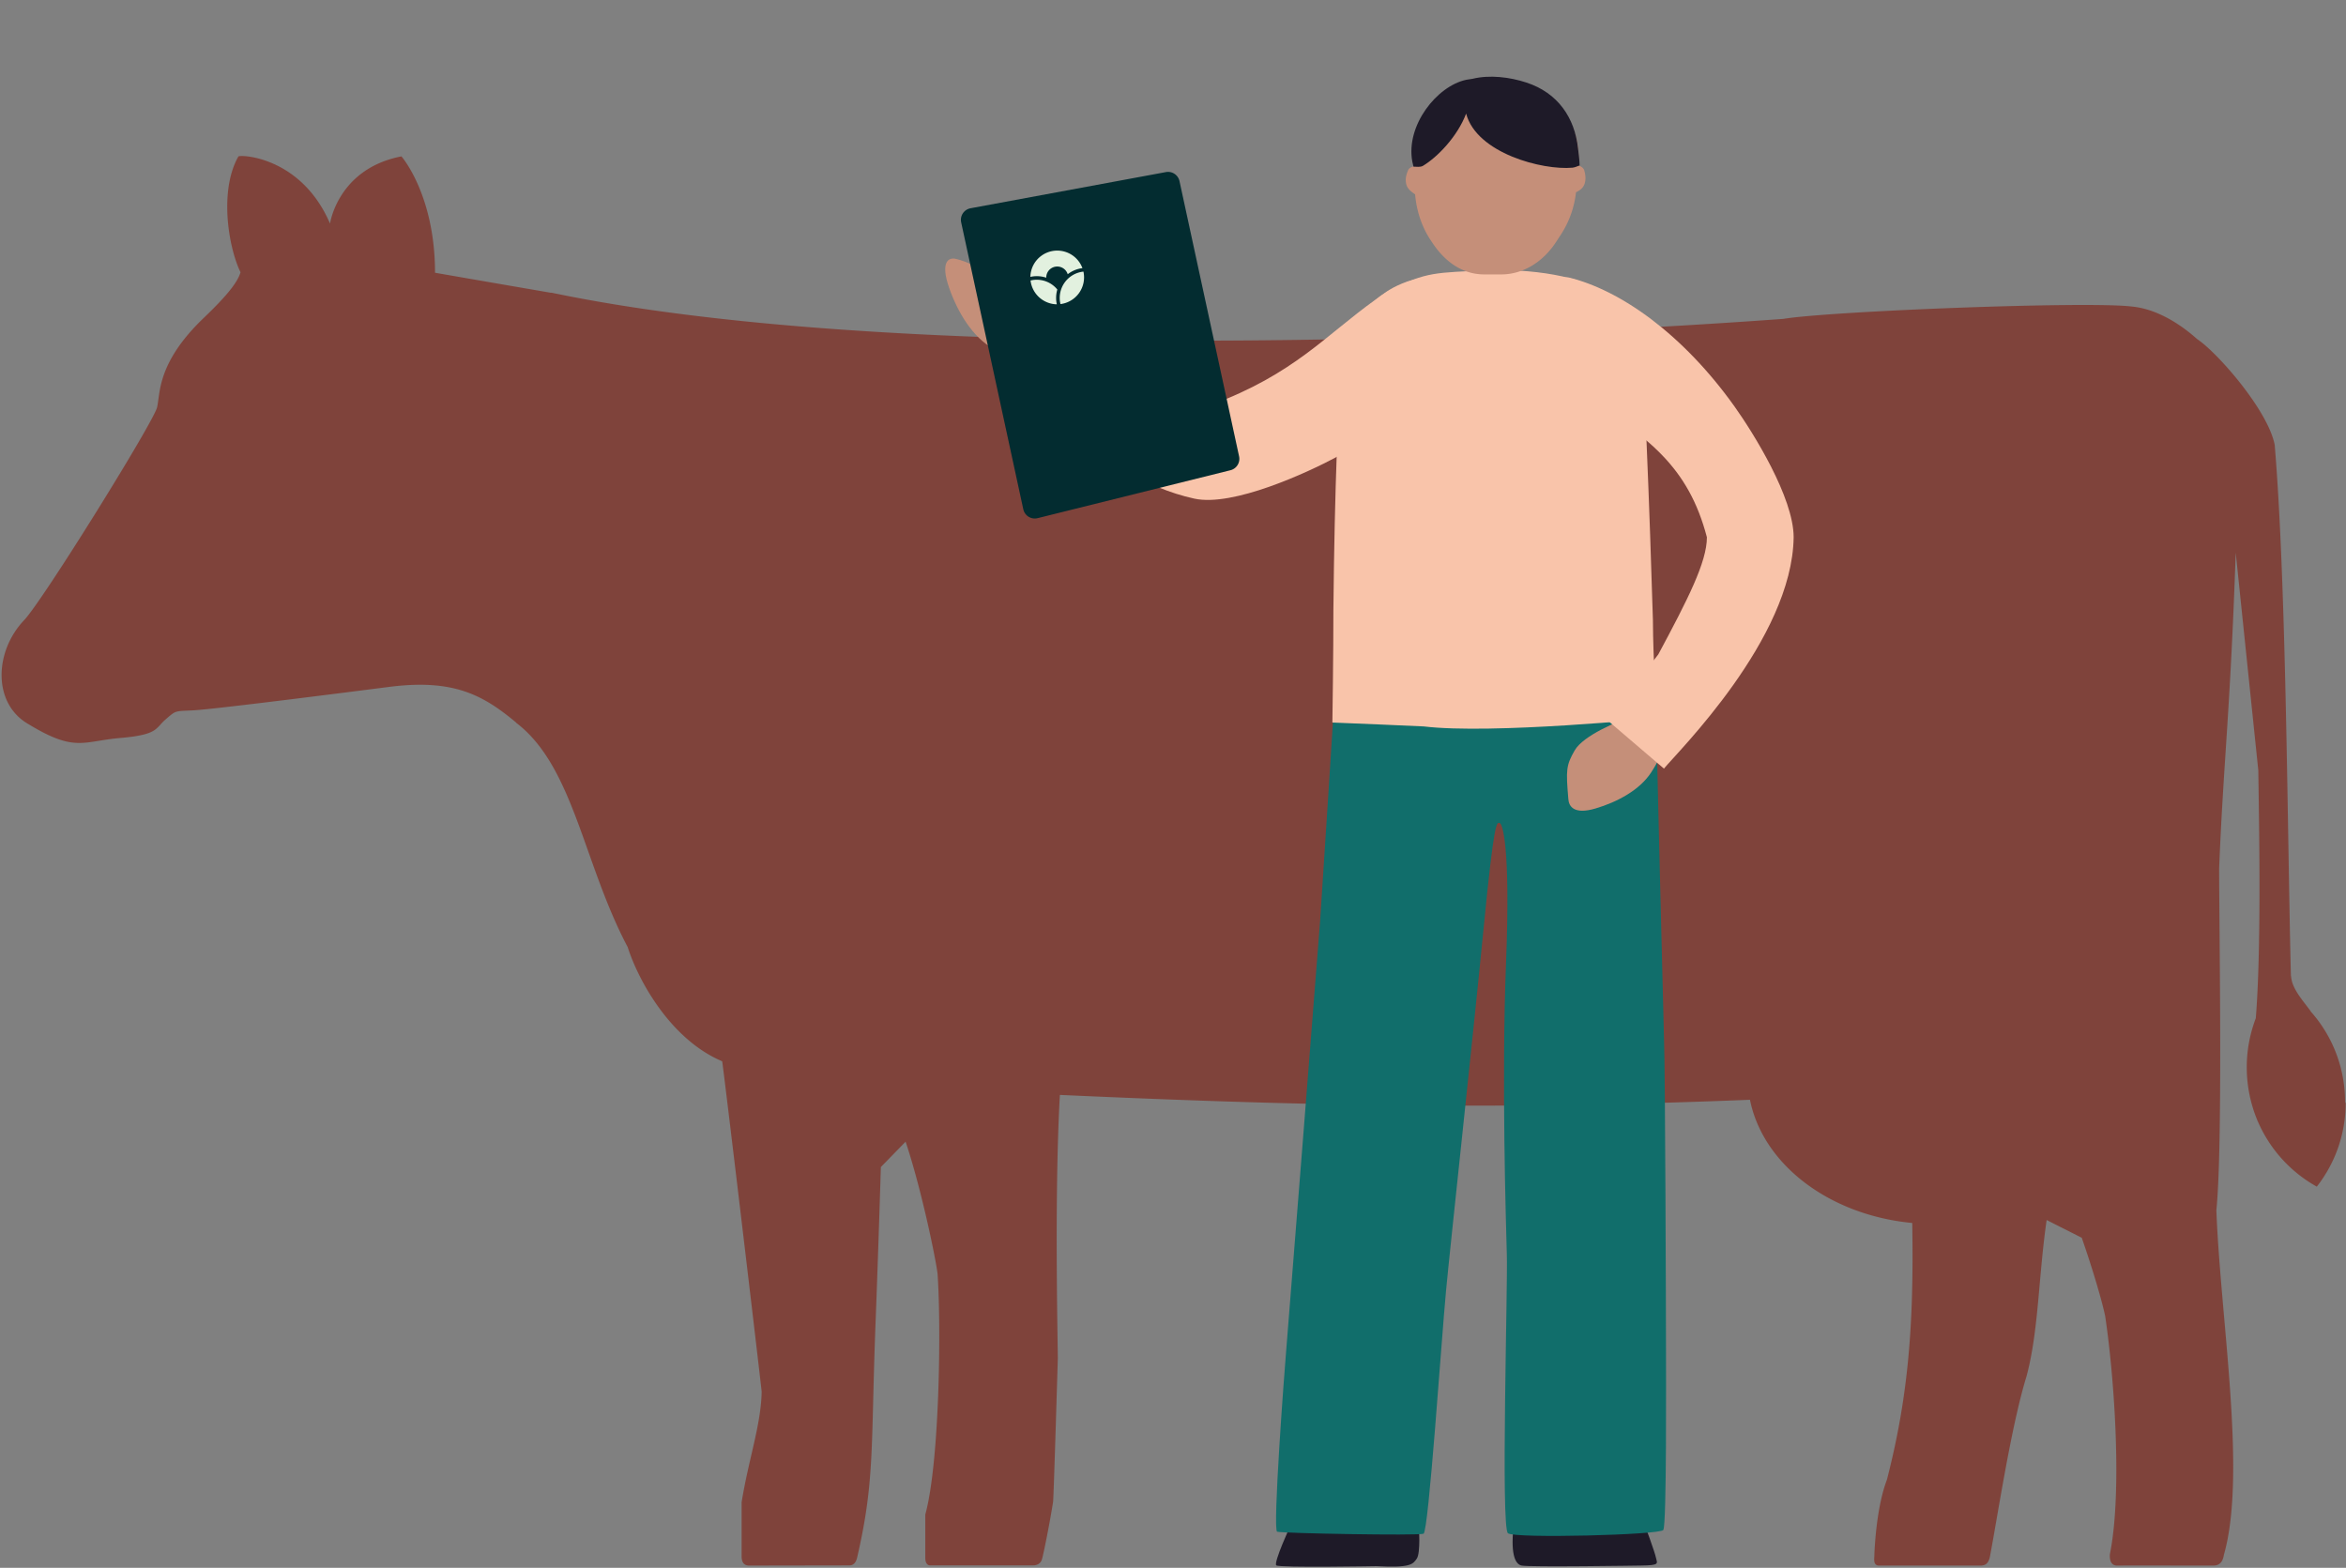 <svg xmlns="http://www.w3.org/2000/svg" width="1218" height="814" fill="none" viewBox="0 0 1218 814"><rect x="0" y="0" width="1218" height="814" fill="#808080" stroke="none"/><path fill="#7F433B" d="M1217.5 572.4a70.39 70.39 0 0 0-17.59-46.98c-2.97-4.48-10.19-11.81-10.42-18.68l-.09.1c-1.91-77.1-2.33-203.23-8.42-275.85-3.44-17.93-29.78-48-40.24-54.91-9.77-8.74-21.78-15.74-33.73-16.9-22.29-2.9-156.74 2.33-181.2 6.39-169.03 12.24-467.89 22.37-639.65-13.64v.1c-34.8-5.98-60.3-10.42-60.3-10.42-.04-40.62-17.44-60.42-17.44-60.42-33.03 6.4-37.08 34.88-37.08 34.88-15.21-35.35-47.45-35.91-47.6-34.79-9.95 17.51-5.3 46.8 1.13 60.1-1.4 4.67-5.91 11.07-18.99 23.58-24.33 23.26-22.6 39-24.33 46.51-1.72 7.52-59.13 100.03-69 110.49-15.58 16.3-16.46 43.48 2.34 54.08 24.19 14.7 28.05 8.77 47.73 7.1 19.68-1.69 18-5.05 23.4-9.67 5.4-4.63 4.6-4.2 13.82-4.63 9.2-.42 62.7-7.14 102.02-12.18 33.73-4.35 49.08 4.3 66.1 18.49v.1c29.88 22.73 34.8 72.8 57.93 116.5 5.4 17.1 22.15 47.91 49.04 59.26.65 3.46 16.65 137.57 20.51 171.48-.32 17.37-6.8 35.06-10.42 57.53v27.92c0 3.46 1.4 4.9 3.96 4.9l52.05-.09c2.7 0 3.63-2.57 3.96-4.01 9.21-39.8 7.16-57.21 9.49-119.7 1.07-27.45 2.28-64.34 2.84-83.11l12.84-13.17c8.05 23.96 15.63 60.47 16.6 68.6 2 29.18.89 98.72-6.37 124.96v22.55c0 2.39.93 3.88 2.51 3.88h53.41c2.6 0 4.1-1.4 4.6-3.03.8-2.48 4.15-19.15 5.82-29.9.33-1.95 2.47-74.8 2.47-74.8-.28-21.01-1.63-88.87 1.07-136.54 134.03 6.07 232.24 7.6 358.27 2.52 6.75 33.57 41.08 59.86 84.25 63.97.93 53.61-2.18 90.74-13.16 133.37-5.5 14.34-6.42 36.05-6.51 39.41-.05 1.68-.66 5.1 2.46 5.1h52.57c3.07 0 4.23-1.55 4.93-4.4 4.1-21.43 10.98-67.7 19.03-93.81 6.33-23.54 6.19-51.7 10.47-81.2l18.09 9.14h.1c5.12 14.53 10.56 32.74 12.19 40.72 4.65 30.87 9.02 91.02 2.46 123.57-.23 2.38.19 6.02 3.77 5.97 2.98-.04 46.43 0 49.97 0 4.51 0 5.11-3.87 5.49-5.74 11.86-41.98-1.82-122.11-3.96-178.76 3.35-32.69 1.49-142.24 1.44-177.3 2.19-55.02 5.77-80.89 8.61-164.1l11.72 113c.52 33.86 1.54 93.5-1.3 128.75a71.52 71.52 0 0 0 .79 52.9c0 .24.1.43.24.57a70.9 70.9 0 0 0 30.65 33.95 70.26 70.26 0 0 0 14.98-43.52l-.18-.1-.14-.1Z"/><path fill="#C58F79" d="M548.3 166.3c-3.08-8-12.53-28.28-21.7-32.7-9.15-4.43-8.48 1.1-7 4.69 1.55 3.74 6.3 14.5-5.65 5.06-5.23-4.13-11.78-7.67-17.93-8.99-3.83-.82-7.75 2.06-3.3 14.94 4.47 12.87 12.3 25.9 23.12 31.84 10.84 5.94 10.2 3.69 10.2 3.69l22.27-18.53Z"/><path fill="#F9C4AA" d="M693.74 237.35c40.87-21.85 68.94-40.07 73.58-61 1.96-8.84-1.47-21.88-13.34-28.2-10.14-5.39-18.65-4.05-26.05-.96-6.92 2.9-9.7 5.45-13.58 8.22-26.2 18.68-42.43 38.82-85.6 54.83-12.07 4.48-36.67-14.09-55.47-29.88-9.47-7.96-21-18.42-22.91-21.27l-30.82 28.45c7.61 8.06 48.92 60.13 100.53 71.35 20.1 4.37 58.77-13.56 73.68-21.53l-.02-.01Z"/><path fill="#1E1A28" d="M853.88 791.61s5.33 14.26 5.93 17.42c.61 2.74 1.94 3.71-7.84 3.8 0 0-58.08.92-62.03 0-2.62-.6-5.89-4.23-4.12-20.4l68.07-.82ZM736.67 792.51s.94 13.71-1.08 16.7c-2.03 2.98-3.23 4.9-21.07 3.93 0 0-50.29.9-51.88-.39-1.6-1.3 7.57-21.19 7.57-21.19l66.47.96Z"/><path fill="#116E6B" d="M859.58 357.58c.4 26.94 3.97 167.42 4.36 182.6.61 15.18 1.01 144.32 1.01 158.65 0 14.32.41 93-1.4 95.56-1.81 2.56-76.82 4.48-80.64 1.7-3.82-2.77 0-129.77-.6-144.95-.4-15.19-2.81-90.23-.4-151.38 2.41-61.15-1.97-72.47-3.39-72.47-1.41 0-2.64-3-8.27 54.72-5.63 57.74-17.1 162.72-19.5 188.16-2.42 25.66-9.05 125.09-11.68 126.15-2.61 1.07-73.6-.2-76.01-1.06-2.42-.86 3.82-83.83 4.62-93.02.8-9.2 16.89-213.18 17.7-224.09.8-10.9 8.03-124.86 8.03-124.86s84.87.2 92.1.85c7.45.42 74.07 3.42 74.07 3.42h-.01l.01.02Z"/><path fill="#F9C4AA" d="M858.17 322.3c.1 21.16 1.68 41.57 2.1 50.55 0 0-85.81 8.56-121.07 4.31 0 0-45.1-2.02-47.45-2.02 0 0 .56-37.16.52-58.29.31-32.25.96-59.66 1.8-82.75.86-23.08-2.08-68.07 27.7-83.46 18.64-9.63 24.01-9.01 49.93-10.3 21.2-.85 51.26 2.39 63.47 13.72 15.63 14.31 17.49 45.16 19.66 74.74 1.43 33.37 2.5 65.7 3.35 93.5h-.01Z"/><path fill="#C58F79" d="M822.58 88.74c-.27-1.45-1.55-2.23-3.04-2.87.61-11.67-1.82-19.1-7.01-26.59-4.36-6.29-10.44-12.55-18.98-15.6-7.56-2.71-26.1-2-33.54 1-17.8 6.78-24.82 23.33-25.73 41.61-1.52.4-2.87.96-3.31 2.33-.98 2.34-1.48 4.55-.84 7.13.6 2.07 1.92 3.38 4.57 5.15.72 8.5 3.4 16.64 7.8 23.4l.92 1.38c6.92 10.61 16.17 16.8 27.24 16.8h8.73c11.01 0 21.45-6.13 28.36-16.66l2.76-4.2a50.46 50.46 0 0 0 7.72-21.78c2.26-1.14 3.51-2.18 4.27-3.92.96-2.44.75-4.71.08-7.18Z"/><path fill="#1E1A28" d="M819.27 76.82c-1.76-15.46-10.23-28.6-26.91-34-8.5-2.77-18.92-4.1-27.88-1.9-.92.23-1.58.15-3.26.51-15.3 3.26-31.46 23.78-27.97 42.46.18.9.39 1.78.61 2.64 1.65-.01 3.52.41 4.98-.47 7.54-4.56 17.85-15.21 22.34-27.07 5.5 20.6 39.63 29.49 55.22 28.07 1.31-.13 2.47-.73 3.7-1.16-.03-2.76-.51-6.27-.83-9.07Z"/><path fill="#C58F79" d="M847.17 372.05c-7.06 2.35-25.1 9.74-29.6 17.53-4.5 7.8-4.6 10.15-3.3 25.47.3 3.45 2.7 8.07 14.05 4.73 11.33-3.34 23.06-9.62 28.98-18.81 5.92-9.2 3.95-8.74 3.95-8.74l-14.07-20.19Z"/><path fill="#F9C4AA" d="M794.86 166.76c2.17-14.1 9.42-23.61 19.45-22.72 26.85 6.46 59.4 29.34 86.29 67.1 9.8 13.77 30.63 47.23 30.63 67.8-.7 52.75-60.33 111.53-67.34 120.12L833 372.64c1.97-1.19 16.95-18.38 27.96-32.88 15.36-28.63 25.23-47.95 25.23-60.82-9.55-36.37-30.15-52.66-68.32-75.4 0 0-13.24-7.32-18.78-16.06-5.12-8.06-5.32-13.61-4.22-20.73Z"/><path fill="#032C30" d="M503.88 108.13 605.3 89.35a6.1 6.1 0 0 1 7.08 4.72l30.93 142.86a6.1 6.1 0 0 1-4.5 7.22l-100.1 24.88a6.11 6.11 0 0 1-7.44-4.64l-32.25-148.95a6.11 6.11 0 0 1 4.86-7.3v-.01Z"/><path fill="#E2F1DF" d="M543.2 144.18a15.5 15.5 0 0 0-8.25-.43 13.95 13.95 0 0 1 27.03-4.53 15.5 15.5 0 0 0-7.64 3.16 5.7 5.7 0 0 0-11.14 1.8Zm19.3-3.16a13.73 13.73 0 0 0-11.93 16.86 13.97 13.97 0 0 0 11.93-16.86Zm-27.46 4.6A13.98 13.98 0 0 0 548.68 158l-.02-.08c-.54-2.53-.44-5.13.28-7.6a13.76 13.76 0 0 0-13.9-4.69Z"/></svg>